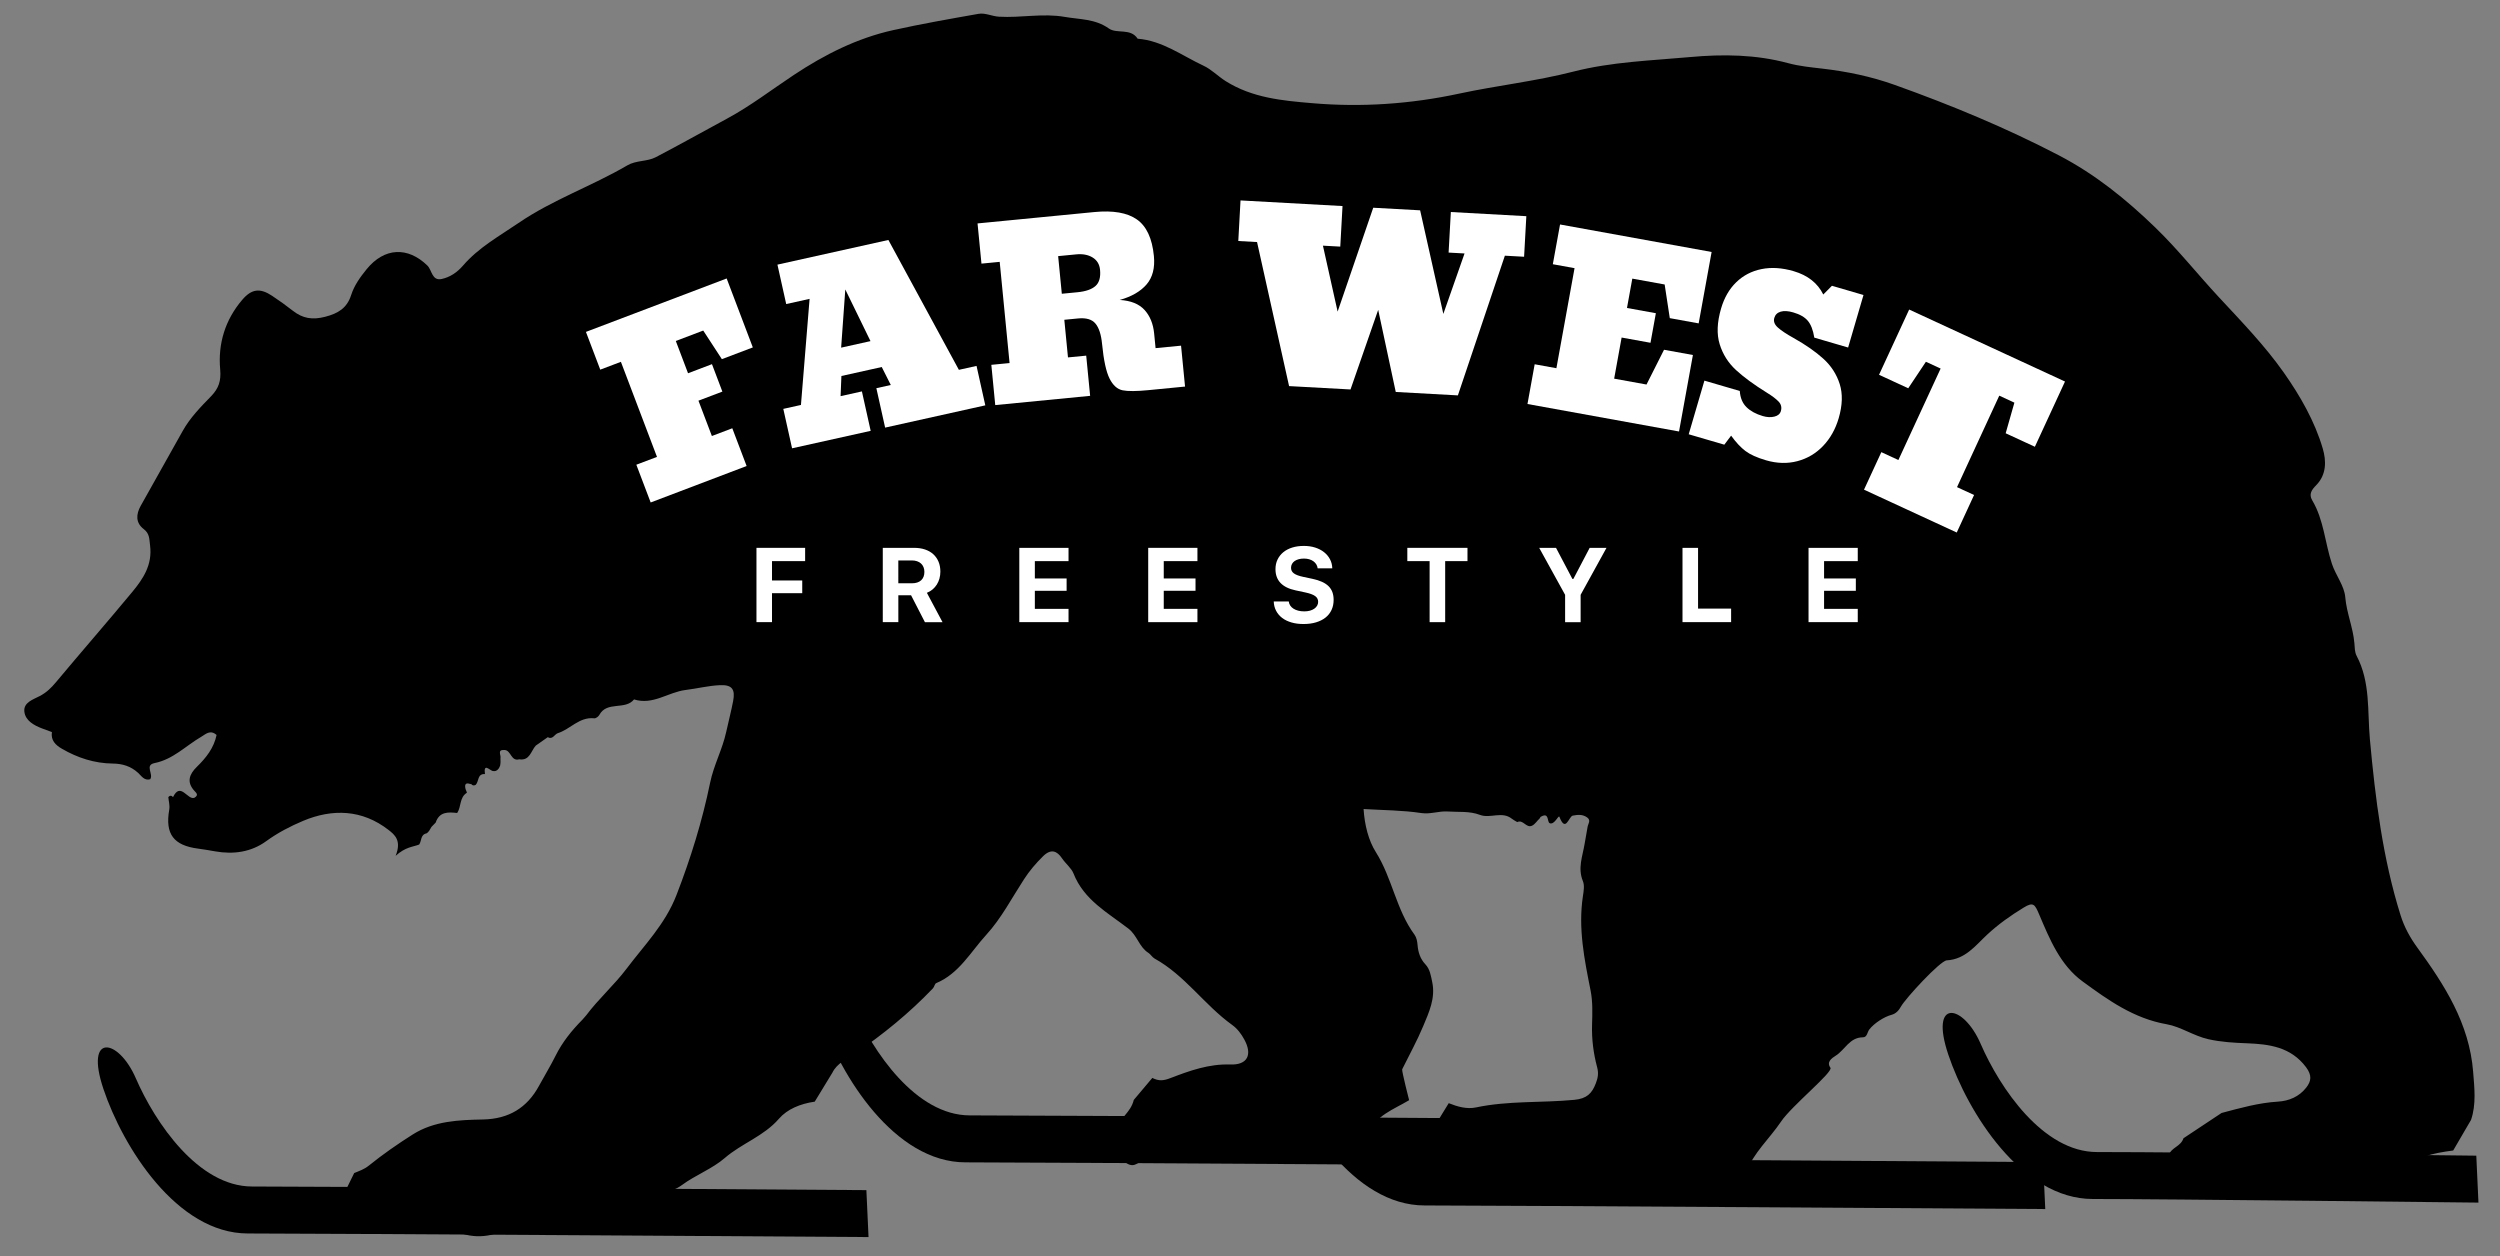 <?xml version="1.0" encoding="utf-8"?>
<!-- Generator: Adobe Illustrator 23.1.1, SVG Export Plug-In . SVG Version: 6.00 Build 0)  -->
<svg version="1.1" id="Layer_1" xmlns="http://www.w3.org/2000/svg" xmlns:xlink="http://www.w3.org/1999/xlink" x="0px" y="0px"
	 viewBox="0 0 1160 583" style="enable-background:new 0 0 1160 583;" xml:space="preserve">
<rect x="0" y="0" width="1160" height="583" fill="#808080" stroke="none"/>
<style type="text/css">
	.st0{fill:#FFFFFF;}
</style>
<path d="M526.07,510.37c-1.4,5.86-6.54,8.4-7.95,13.09c-0.74,1.63-0.81,3.24,0.12,4.82c0.51,1.12,1,2.26,0.13,3.43
	c-0.23,1.11-1.94,2.52-0.23,3.26c2.07,0.89,4.19-2.2,6.59-0.46c0.57,2.6-2.7,2.5-3.13,4.45c1.62,1.22,3.44,2.31,5.45,1.25
	c7.56-4.02,15.65-2.57,23.51-2.06c3.99,0.26,7.84,0.81,11.7-0.35c12.69-3.8,25.56-1.34,38.37-1.16c9.79,0.14,19.16-1.43,27.94-5.98
	c2.38-1.23,5.27-2.08,6.3-4.61c3.47-8.52,11.59-11.15,18.96-15.56c0,0-3.48-13.58-3.22-14.34c3.29-6.66,6.91-13.19,9.76-20.03
	c2.69-6.45,5.76-12.97,4.18-20.43c-0.63-2.96-1.02-5.95-3.17-8.23c-2.41-2.57-3.36-5.61-3.64-9.04c-0.13-1.61-0.48-3.46-1.4-4.71
	c-8.53-11.57-10.32-26.24-17.98-38.37c-3.37-5.34-5.21-12.59-5.66-19.95c9.27,0.57,18.12,0.56,26.78,1.87
	c4.31,0.65,8.1-1.02,12.33-0.72c4.99,0.35,10.03-0.28,14.88,1.57c4.78,1.82,10.22-1.85,14.79,1.78c0.77,0.61,1.68,1.05,2.52,1.56
	c2.76-1.35,4.12,2.91,6.84,1.69c1.53-0.75,2.32-2.29,3.55-3.36c0.19-0.28,0.31-0.66,0.57-0.81c3.99-2.28,2.77,2.41,4.1,3
	c2.18,0.97,4.11-3.99,4.5-2.97c2.94,7.61,4.33-0.2,6.22-0.55c2.42-0.46,4.53-0.64,6.61,0.82c1.97,1.38,0.47,2.96,0.24,4.44
	c-0.4,2.62-0.95,5.21-1.37,7.83c-0.93,5.72-3.29,11.29-0.8,17.31c0.82,1.98,0.37,4.63,0.02,6.9c-2.28,14.94,0.66,29.38,3.56,43.91
	c1.02,5.13,0.83,10.56,0.67,15.84c-0.2,6.71,0.65,13.32,2.35,19.68c0.78,2.93,0.35,4.98-0.59,7.47c-1.77,4.68-4.18,7.13-9.96,7.68
	c-15.19,1.46-30.57,0.33-45.64,3.52c-4.25,0.9-8.57-0.33-12.66-1.97l-6.01,9.79c1.98,1.19,0.18,2.99,0.45,4.48
	c-0.29,0.33-0.58,0.66-0.87,1c-2.86,2.13-6.17,3.31-9.51,4.44l0.02,0.03c-0.61,0.8-1.36,1.45-2.21,1.98
	c-0.62,0.02-1.22,0.16-1.79,0.42c-0.67,0.43-1.22,0.97-1.64,1.64c-0.1,0.69-0.2,1.37-0.3,2.06c0.66,1.83,1.42,0.35,2.14,0.06
	c0.63,0.65,1.27,1.3,1.9,1.94c-0.1,4.76,5.14,1.77,6.45,4.41c0.28,0.56-0.03,1.22,0.07,1.73c0.19,0.92,0.68,0.85,0.9-0.13
	c0.73-1.01,1.76-1.44,2.83-1.82c1.54,0.8,2.81,1.8,2.55,3.78c-0.22,1.68-0.96,3.06,2.16,2.65c8.23-1.07,15.95,2.45,23.09,5.29
	c9.04,3.59,17.84,4.21,26.96,3.13c3.64-0.43,6.99-1.17,10.72-0.32c3.82,0.87,7.6,0.02,11.56-1.02c8.21-2.15,16.68-2.76,25.32-2.75
	c13.12,0.01,26.45-0.03,38.97-5.26c2.45-1.02,3.34-3.23,4.15-5.34c3.53-9.23,10.95-15.72,16.29-23.66
	c4.9-7.29,24.34-23.04,22.91-24.98c-1.89-2.57,0.45-4.35,2.38-5.54c4.34-2.69,6.47-8.58,12.73-8.57c1.94,0,1.97-2.4,2.93-3.64
	c2.22-2.87,6.81-5.86,10.29-6.79c2.06-0.55,3.39-2.02,4.37-3.8c2.1-3.83,18.25-21.32,21.27-21.48c8.64-0.47,13.41-6.96,18.72-11.9
	c5.3-4.93,10.99-8.93,17.07-12.64c4.47-2.73,5.12-1.38,7.13,3.33c4.83,11.39,9.76,23.45,20.13,31.01
	c11.82,8.63,23.72,17.19,39.05,19.86c6.44,1.12,12.5,5.43,19.37,6.95c5.91,1.31,11.73,1.64,17.73,1.87
	c10.29,0.4,20.4,1.62,27.5,11.08c2.85,3.81,2.45,6.5,0.07,9.53c-3.27,4.15-7.93,6.15-13.05,6.46c-9.02,0.55-17.5,2.96-26.21,5.27
	l-17.66,11.72c-1.29,3.91-5.7,4.29-6.68,7.66c-1.06,2.47,0.09,2.75,2.14,2.15c1.67,0.51,6.8-2.42,3.32,3.2
	c-1.31,2.12-3.79,3.55-3.55,6.51c3.58,0.42,6.64-3.46,10.53-1.36c-0.45,1.62-0.86,3.15-1.29,4.69c0.75,0.23,1.46,0.72,1.93,0.55
	c7.33-2.67,14.31-0.81,21.35,1.31c6.7,2.03,13.25,2.67,20.52,1.42c8.42-1.44,17.42-1.37,25.88-0.05c7.47,1.17,12.77-2.04,18.49-5.1
	c2.61-1.4,5.12-3.21,7.21-5.29c7.04-6.99,16.07-8.79,25.29-10l8.29-14.22c2.45-7.26,1.56-14.77,0.96-22.37
	c-1.77-22.35-13.27-40.23-25.91-57.58c-3.37-4.63-6.03-9.49-7.73-14.9c-8.35-26.61-11.72-54.09-14.26-81.7
	c-1.2-13.07,0.32-26.51-6.17-38.77c-0.88-1.67-0.87-3.88-1.03-5.86c-0.6-7.26-3.61-13.97-4.23-21.35
	c-0.44-5.3-4.42-10.09-6.21-15.52c-3.22-9.75-3.73-20.36-9.12-29.41c-1.74-2.93-0.12-5.02,1.84-7.01
	c4.87-4.94,4.69-11.38,3.07-16.94c-3.74-12.77-10.5-24.5-18.02-35.21c-8.88-12.64-19.81-23.91-30.38-35.29
	c-9.85-10.61-18.8-21.94-29.31-32.12c-13.66-13.23-28.02-24.78-44.71-33.48c-24.55-12.79-50.03-23.34-76.14-32.68
	c-11.16-3.99-22.2-6.24-33.72-7.59c-5.27-0.61-10.63-1.13-15.73-2.51c-15.01-4.06-30.28-4.24-45.49-2.85
	c-18.16,1.65-36.4,2.18-54.34,6.78c-17.35,4.45-35.33,6.41-52.87,10.18c-22.6,4.86-45.4,6.42-68.32,4.43
	C595,46.7,581.1,45.43,568.72,37.65c-3.58-2.25-6.57-5.42-10.21-7.12c-10-4.66-19.1-11.66-30.64-12.57
	c-3.3-5.08-9.65-2.11-13.36-4.74c-6.37-4.52-13.47-4.16-20.46-5.38c-10.21-1.79-20.33,0.51-30.51-0.09
	c-3.29-0.19-6.37-1.88-9.51-1.33c-13.23,2.34-26.47,4.65-39.58,7.56c-16.75,3.71-31.85,11.35-46.08,20.78
	c-10.31,6.83-20.19,14.45-31.04,20.29c-11.04,5.94-21.97,12.12-33.09,17.91c-3.98,2.07-9.06,1.37-13.14,3.76
	c-16.46,9.64-34.68,15.93-50.54,26.77c-8.94,6.1-18.49,11.36-25.66,19.68c-2.75,3.19-6.03,5.43-9.93,6.28
	c-4.61,1-4.49-4.12-6.69-6.25c-9.08-8.83-19.96-8.4-28.2,1.76c-2.91,3.59-5.71,7.45-7.14,11.93c-1.94,6.07-6.02,8.55-12.15,10.12
	c-5.86,1.5-10.32,0.75-14.84-2.77c-3.13-2.44-6.36-4.77-9.66-6.96c-5.61-3.73-9.51-3.31-13.92,1.87
	c-7.91,9.28-11.29,20.36-10.2,32.29c0.48,5.29-0.7,8.77-4.2,12.39c-4.83,4.98-9.75,9.95-13.19,16.12
	c-6.47,11.61-13.01,23.17-19.5,34.77c-2.18,3.91-2.4,7.85,1.39,10.76c2.78,2.13,2.56,4.47,2.96,7.57
	c1.16,8.99-3.17,15.47-8.27,21.63c-11.67,14.08-23.71,27.87-35.43,41.91c-2.17,2.6-4.35,4.72-7.41,6.34
	c-3.04,1.61-7.71,2.97-7.22,7.27c0.48,4.17,4.41,6.35,8.28,7.82c1.5,0.57,3,1.11,4.5,1.66c-0.56,3.82,1.64,6,4.65,7.74
	c7.29,4.24,15.13,6.77,23.55,6.87c4.58,0.05,8.4,1.23,11.79,4.31c1.55,1.41,2.85,3.75,5.61,2.98c1.71-2.36-2.74-6.56,2.07-7.52
	c8.56-1.71,14.4-7.97,21.51-12.12c2.15-1.25,4.25-3.54,7.23-0.91c-1.24,6.03-4.86,10.6-9.17,14.8c-3.49,3.4-4.89,7.1-1.02,11.23
	c0.88,0.94,1.95,1.88-0.1,3.11c-3.15,1.22-6.41-7.57-9.92-0.31c-0.72-0.86-1.44-0.82-2.18-0.02c0.15,1.96,0.78,3.8,0.42,5.88
	c-1.97,11.31,2.05,16.58,13.46,18.05c2.62,0.34,5.23,0.8,7.84,1.26c8.52,1.5,16.71,0.36,23.7-4.73c5.37-3.91,11.31-6.98,17.17-9.44
	c13.58-5.69,27.35-5.28,39.57,4.22c2.86,2.23,6.18,4.89,3.31,12.03c4.59-4.17,7.94-4.09,10.92-5.24c1.21-1.67,0.53-4.58,3.39-5.18
	c1.19-0.68,1.64-1.92,2.31-2.99c0.65-0.67,1.3-1.35,1.96-2.02c1.71-5.11,5.78-4.93,9.98-4.45c1.97-2.88,0.97-7.2,4.49-9.38
	c0.11-0.07-0.39-1.13-0.6-1.72c-0.51-2.08-0.09-3.21,2.34-2.3l0.18-0.16c0.56,0.83,1.29,0.97,2.16,0.52
	c1.6-1.54,0.68-5.24,4.32-5.03c-0.71-5.19,1.97-1.94,3.54-1.43l0.78,0.07l0.77-0.11c1.08-0.52,1.62-1.45,1.97-2.53
	c0.21-1.1,0.19-2.21,0.14-3.32c0.4-1.41-1.75-4.11,1.95-3.84c3.04,0.21,2.89,5.4,6.75,4.32c4.94,0.75,5.42-3.87,7.68-6.36
	c0.05-0.06,5.54-3.85,5.56-3.9c2.28,1.26,3.05-1.26,4.6-1.84c5.85-1.81,10.02-7.69,16.98-6.92c0.74,0.08,1.95-0.82,2.36-1.58
	c3.55-6.56,11.98-2.06,16.1-7.19c8.75,2.78,15.87-3.39,23.94-4.38c5.34-0.65,10.64-2.01,15.99-2.23c5.55-0.23,7.08,1.94,6.06,7.32
	c-0.91,4.8-2.18,9.53-3.21,14.31c-1.75,8.11-5.8,15.45-7.48,23.63c-3.66,17.82-9,35.05-15.61,52.12
	c-5.24,13.54-14.92,23.25-23.13,34.14c-5.68,7.54-13.03,14.02-18.79,21.72l-1.79,2.04c-4.91,4.97-9.24,10.33-12.38,16.65
	c-2.36,4.76-5.17,9.3-7.7,13.98c-5.58,10.31-14.15,15.36-25.93,15.61c-11.3,0.23-22.73,0.66-32.68,6.97
	c-7.01,4.45-13.87,9.2-20.32,14.41c-2.2,1.78-4.42,2.47-6.82,3.48l-8.28,16.81c4.23-1.72,12.3,0.59,10.14,4.12
	c-1.65,2.7,0.88,1.99,2.27,1.95c0.73-0.36,1.37-0.83,1.9-1.45c0.69-0.14,1.38-0.28,2.07-0.42c0.73-0.46,1.43-0.97,2.08-1.53
	c1.26-0.15,2.53-0.3,3.79-0.46c1.16-1.05,2.92-0.52,4.09-1.56c1.97,0,3.94,0,5.95,0c1.47,3.77-3.7,5.53-2.06,9.29
	c3.07-0.89,6.16-1.95,9.32-2.68c4.29-0.99,8.52-1,12.56,1.31c8.68,4.97,17.33,5.17,26.64,0.98c8.87-3.99,18.77-1.86,28.17-2.95
	c3.28-0.38,6.68-0.43,9.96-0.06c10.18,1.17,18.69-0.99,26.04-8.99c4.32-4.71,11.9-4.71,17.39-8.77c6.26-4.63,14.17-7.59,19.87-12.53
	c7.91-6.85,18.11-10.1,25.19-18.27c3.84-4.43,9.82-6.93,16.6-7.92l8.18-13.43c2.15-4.39,6.51-6.18,10.24-8.71
	c13.16-8.93,25.43-18.92,36.43-30.44c0.65-0.68,0.81-2.11,1.52-2.41c10.63-4.45,16-14.53,23.2-22.4
	c6.95-7.58,11.85-17.06,17.52-25.78c2.54-3.91,5.47-7.37,8.81-10.66c3.76-3.72,6.53-2.49,8.85,0.94c1.67,2.48,4.33,4.52,5.3,6.98
	c4.82,12.32,15.93,18.25,25.47,25.6c4.14,3.19,4.97,8.53,9.27,11.26c1.09,0.69,1.79,2.04,2.91,2.66
	c14.09,7.79,23.09,21.5,35.91,30.74c2.56,1.84,4.29,4.22,5.7,6.8c3.88,7.08,1.49,11.89-6.44,11.61c-10-0.35-18.97,2.91-27.92,6.34
	c-3.07,1.18-5.24,1.45-8.31-0.11L526.07,510.37z"/>
<g>
	<path class="st0" d="M351,288.68V254.2h22.58v6.16h-15.37v8.98h14.03v5.9h-14.03v13.43H351z"/>
	<path class="st0" d="M416.83,288.68h-7.22V254.2h14.48c1.9,0,3.6,0.25,5.11,0.76c1.51,0.51,2.8,1.24,3.85,2.2s1.86,2.11,2.43,3.48
		c0.57,1.36,0.85,2.9,0.85,4.62c0,1.1-0.14,2.16-0.42,3.17c-0.28,1.01-0.68,1.94-1.22,2.8c-0.53,0.85-1.19,1.6-1.97,2.26
		c-0.78,0.65-1.66,1.18-2.65,1.58l7.26,13.62h-8.17l-6.43-12.5h-5.9V288.68z M416.83,270.64h6.33c1.83,0,3.25-0.46,4.25-1.39
		c1-0.92,1.51-2.22,1.51-3.89c0-0.81-0.14-1.55-0.41-2.21c-0.27-0.66-0.66-1.22-1.16-1.68c-0.5-0.46-1.11-0.82-1.84-1.06
		c-0.73-0.25-1.53-0.37-2.43-0.37h-6.26V270.64z"/>
	<path class="st0" d="M495.8,288.68h-22.84V254.2h22.84v6.16h-15.63v8.05h14.74v5.71h-14.74v8.39h15.63V288.68z"/>
	<path class="st0" d="M555.61,288.68h-22.84V254.2h22.84v6.16h-15.63v8.05h14.74v5.71h-14.74v8.39h15.63V288.68z"/>
	<path class="st0" d="M597.99,279.1c0.08,0.7,0.31,1.33,0.69,1.9c0.38,0.57,0.89,1.05,1.52,1.44c0.63,0.4,1.36,0.71,2.21,0.92
		c0.84,0.22,1.78,0.32,2.8,0.32c0.94,0,1.8-0.11,2.58-0.32c0.78-0.21,1.45-0.52,2.02-0.91c0.56-0.39,1.01-0.86,1.33-1.4
		c0.32-0.54,0.48-1.14,0.48-1.79c0-0.54-0.11-1.04-0.33-1.48c-0.22-0.45-0.57-0.84-1.05-1.19s-1.1-0.66-1.85-0.94
		c-0.76-0.28-1.66-0.53-2.71-0.75l-4.49-0.96c-6.25-1.31-9.37-4.59-9.37-9.85c0-1.62,0.31-3.1,0.94-4.42
		c0.63-1.32,1.52-2.46,2.66-3.41c1.15-0.95,2.53-1.68,4.16-2.19c1.62-0.51,3.43-0.76,5.42-0.76c1.9,0,3.64,0.25,5.23,0.76
		c1.59,0.51,2.97,1.22,4.13,2.14c1.16,0.92,2.08,2.01,2.75,3.29c0.67,1.27,1.03,2.68,1.07,4.21h-6.79
		c-0.08-0.68-0.29-1.31-0.64-1.86c-0.35-0.56-0.8-1.04-1.35-1.43c-0.55-0.4-1.19-0.71-1.93-0.92c-0.74-0.22-1.55-0.32-2.43-0.32
		c-0.91,0-1.73,0.1-2.46,0.3c-0.73,0.2-1.36,0.49-1.89,0.86c-0.53,0.37-0.93,0.83-1.22,1.36c-0.29,0.53-0.43,1.13-0.43,1.78
		c0,1.07,0.44,1.93,1.33,2.58c0.88,0.65,2.34,1.19,4.36,1.62l4.16,0.88c1.74,0.37,3.23,0.83,4.48,1.4c1.25,0.57,2.28,1.25,3.08,2.04
		c0.8,0.8,1.4,1.72,1.78,2.77c0.38,1.05,0.57,2.25,0.57,3.58c0,1.74-0.32,3.3-0.97,4.68c-0.65,1.39-1.57,2.56-2.78,3.52
		c-1.21,0.96-2.68,1.7-4.4,2.22c-1.72,0.52-3.66,0.78-5.83,0.78c-2.06,0-3.92-0.24-5.59-0.73c-1.67-0.49-3.11-1.18-4.3-2.09
		c-1.19-0.91-2.13-2.01-2.81-3.3c-0.68-1.29-1.05-2.74-1.11-4.35H597.99z"/>
	<path class="st0" d="M663.34,288.68v-28.32H653v-6.16h27.91v6.16h-10.35v28.32H663.34z"/>
	<path class="st0" d="M726.21,288.68V276l-12.02-21.79H722l7.6,14.43h0.43l7.57-14.43h7.81l-12,21.79v12.69H726.21z"/>
	<path class="st0" d="M803.24,288.68h-22.56V254.2h7.22v28.2h15.34V288.68z"/>
	<path class="st0" d="M862,288.68h-22.84V254.2H862v6.16h-15.63v8.05h14.74v5.71h-14.74v8.39H862V288.68z"/>
</g>
<g>
	<path class="st0" d="M301.91,233.15l-6.65-17.52l9.58-3.63l-16.74-44.11l-9.58,3.63l-6.65-17.52l65.3-24.79l12.14,31.99
		l-14.36,5.45l-8.65-13.27l-12.73,4.83l5.68,14.98l11.1-4.22l4.83,12.73l-11.1,4.21l6.23,16.4l9.47-3.6l6.65,17.52L301.91,233.15z"
		/>
	<path class="st0" d="M367.52,208.01l-4.07-18.29l8.19-1.82l4.01-49.23l-10.85,2.41l-4.07-18.29l51.48-11.45l32.71,60.26l8.19-1.82
		l4.07,18.3l-46.48,10.33l-4.07-18.29l6.7-1.49l-4.2-8.33l-18.72,4.16l-0.38,9.35l9.89-2.2l4.07,18.3L367.52,208.01z M390.29,161.31
		l13.62-3.03l-11.69-23.97L390.29,161.31z"/>
	<path class="st0" d="M459.98,169.28l8.46-0.82l-4.58-46.96l-8.46,0.82l-1.82-18.65l54.12-5.27c8.75-0.85,15.36,0.29,19.82,3.43
		c4.47,3.14,7.1,8.8,7.89,16.97c0.53,5.5-0.59,9.88-3.37,13.14c-2.79,3.26-6.95,5.68-12.49,7.24c5.14,0.3,8.97,1.85,11.51,4.63
		c2.53,2.78,4.02,6.41,4.46,10.9l0.67,6.83l11.82-1.15l1.85,18.98l-17.03,1.66c-5.5,0.54-9.47,0.56-11.93,0.07
		c-2.46-0.49-4.48-2.3-6.06-5.43c-1.58-3.13-2.74-8.49-3.48-16.08c-0.42-4.34-1.44-7.49-3.06-9.44c-1.61-1.96-4.3-2.76-8.06-2.39
		l-6.4,0.62l1.7,17.46l8.46-0.82l1.82,18.65l-44.03,4.29L459.98,169.28z M499.94,135.6c3.83-0.37,6.62-1.34,8.37-2.9
		c1.74-1.56,2.45-4.07,2.11-7.54c-0.25-2.53-1.4-4.43-3.45-5.69c-2.06-1.26-4.6-1.74-7.64-1.44l-8.35,0.81l1.7,17.46L499.94,135.6z"
		/>
	<path class="st0" d="M598.13,179.15l-14.86-66.84l-8.7-0.48L575.6,93l47.33,2.61l-1.04,18.82l-8.05-0.44l6.82,30.6l16.52-48.2
		l21.76,1.2l10.77,48.07l9.84-28.05l-7.4-0.41l1.04-18.82l35.03,1.93l-1.04,18.82l-8.92-0.49l-21.8,64.82l-28.83-1.59l-8.15-38.1
		l-12.84,36.94L598.13,179.15z"/>
	<path class="st0" d="M708.75,187.46l3.34-18.44l10.08,1.83l8.42-46.42l-10.08-1.83l3.35-18.44l70.33,12.76l-6.01,33.13l-13.4-2.43
		L772.4,132l-15.01-2.72l-2.47,13.62l13.4,2.43l-2.49,13.72l-13.4-2.43l-3.46,19.08l15.01,2.72l8.13-16.13l13.4,2.43l-6.44,35.49
		L708.75,187.46z"/>
	<path class="st0" d="M809.85,209.24c-2.2-1.66-4.4-4.03-6.61-7.1l-3.16,4.19l-16.52-4.83l7.28-24.89l16.42,4.8
		c0.21,3.17,1.24,5.66,3.09,7.49c1.85,1.83,4.38,3.21,7.58,4.15c1.95,0.57,3.74,0.66,5.37,0.26c1.63-0.39,2.64-1.25,3.02-2.58
		c0.49-1.67,0.14-3.14-1.04-4.39c-1.19-1.25-2.97-2.61-5.34-4.06c-6.02-3.73-10.84-7.26-14.44-10.58
		c-3.61-3.33-6.13-7.32-7.57-11.98c-1.44-4.66-1.22-10.2,0.66-16.61c1.45-4.95,3.78-9,7.01-12.14c3.23-3.14,7.13-5.18,11.72-6.11
		c4.59-0.93,9.56-0.61,14.93,0.96c6.55,1.92,11.14,5.53,13.75,10.83l4.02-4.05l14.64,4.28l-7.13,24.37l-15.69-4.59
		c-0.57-3.5-1.57-6.1-3-7.8c-1.43-1.71-3.68-3.01-6.75-3.9c-2.37-0.69-4.32-0.81-5.86-0.35c-1.54,0.46-2.52,1.42-2.95,2.88
		c-0.47,1.6,0.09,3.11,1.69,4.52c1.59,1.41,3.98,3,7.18,4.77c5.66,3.17,10.29,6.4,13.91,9.69c3.62,3.29,6.14,7.21,7.58,11.75
		c1.43,4.54,1.27,9.81-0.48,15.81c-1.49,5.09-3.9,9.38-7.23,12.87c-3.33,3.49-7.31,5.85-11.94,7.07c-4.63,1.22-9.5,1.08-14.58-0.41
		C815.25,212.35,812.05,210.91,809.85,209.24z"/>
	<path class="st0" d="M864.9,227.21l8.04-17.41l7.91,3.65l19.6-42.44l-6.83-3.15l-8.2,12.3l-13.55-6.26l13.98-30.27l72.31,33.4
		l-13.98,30.27l-13.55-6.26l4.05-14.21l-7.02-3.24l-19.6,42.44l7.91,3.65l-8.04,17.41L864.9,227.21z"/>
</g>
<path d="M48,505.31c9,26.81,34,67.02,67,67.02S403,574,403,574l-1-21.78c0,0-241.99-1.68-285-1.68c-25,0-45.02-29.58-54-50.26
	C55,481.85,39.16,478.98,48,505.31z"/>
<path d="M381,472.31c9,26.81,34,67.02,67,67.02S736,541,736,541l-1-21.78c0,0-241.99-1.68-285-1.68c-25,0-45.02-29.58-54-50.26
	C388,448.85,372.16,445.98,381,472.31z"/>
<path d="M594,492.31c9,26.81,34,67.02,67,67.02S949,561,949,561l-1-21.78c0,0-241.99-1.68-285-1.68c-25,0-45.02-29.58-54-50.26
	C601,468.85,585.16,465.98,594,492.31z"/>
<path d="M904,489.31c9,26.81,34,67.02,67,67.02s179,1.68,179,1.68l-1-21.78c0,0-132.99-1.68-176-1.68c-25,0-45.02-29.58-54-50.26
	C911,465.85,895.16,462.98,904,489.31z"/>
</svg>
